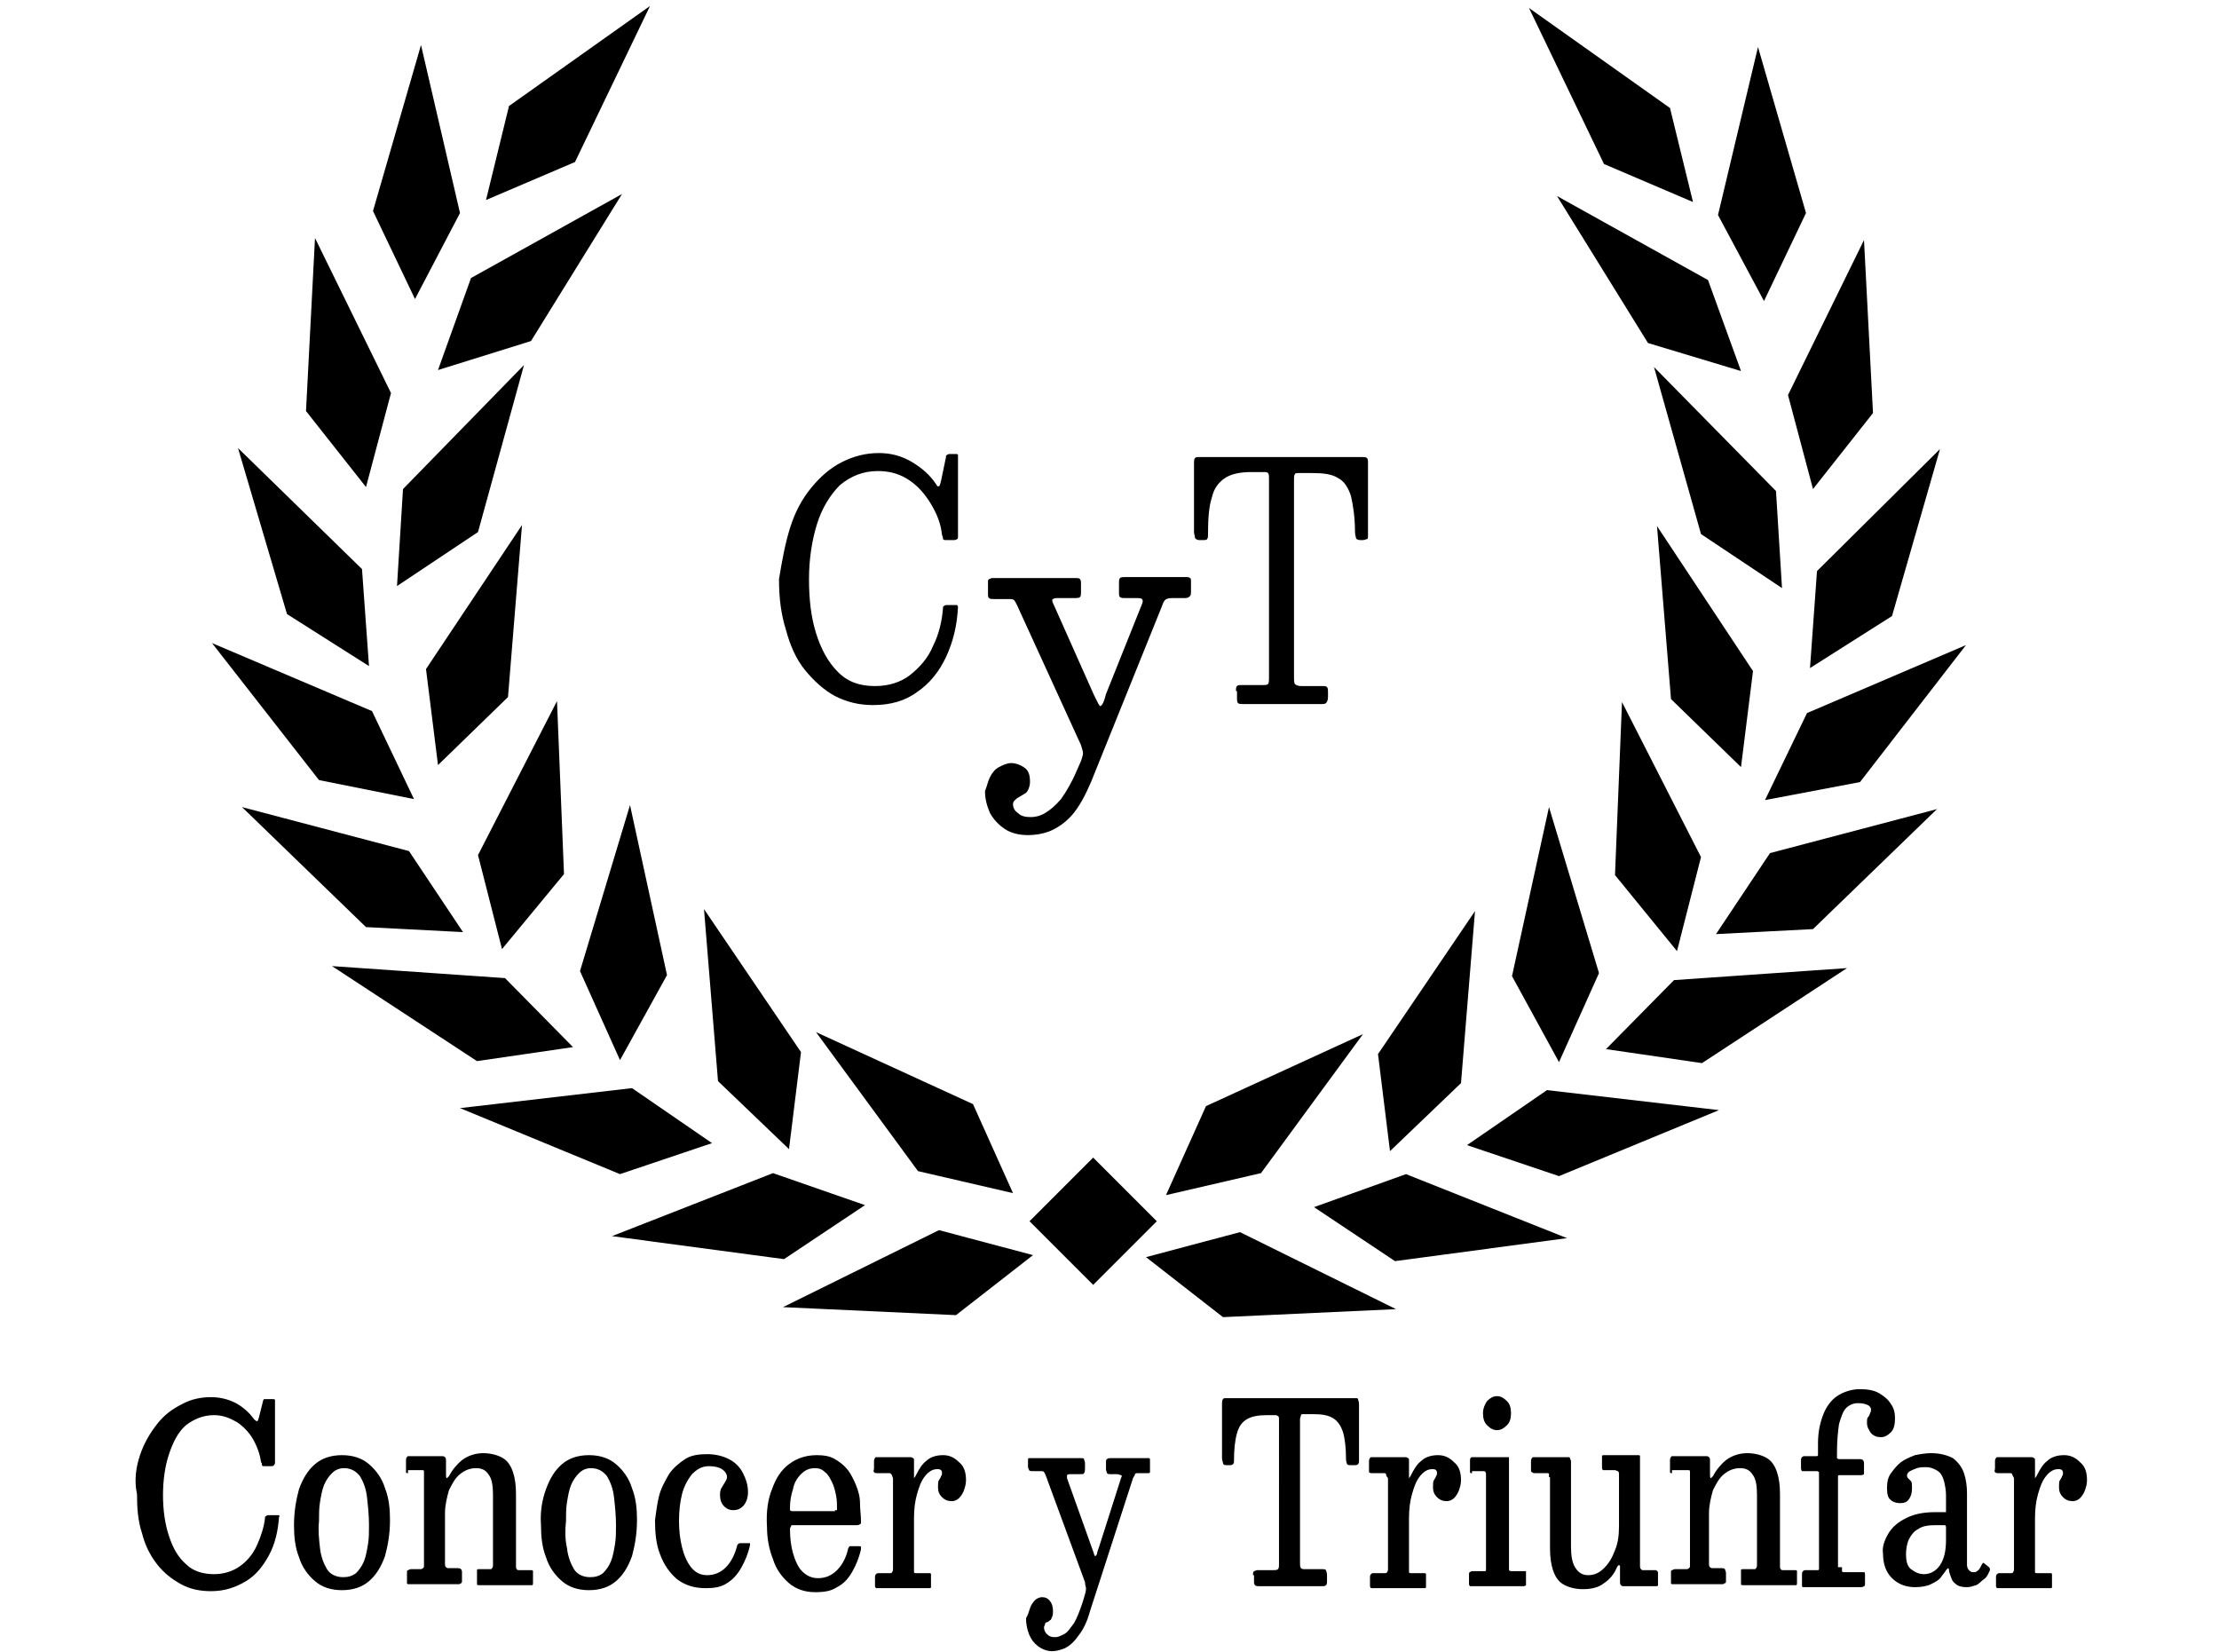 <svg xmlns="http://www.w3.org/2000/svg" viewBox="0 0 221.9 165.2"><path d="M169.3 20.2l-2.3-9.4-14.1-10 7.5 15.6zM180.6 21.3l-4.8-16.6-4 16.8 4.6 8.6zM164.8 34.3l9.3 2.8-3.3-9.1-15.1-8.4zM177.6 49.1l-12.2-12.4 4.7 16.7 8.1 5.4zM181.3 48.9l6-7.6-.9-17.3-7.6 15.5zM175.3 67.1l-9.6-14.5 1.4 17.3 7 6.8zM181 66.8l8.2-5.2 4.8-16.7-12.3 12.2zM196.6 64.5l-15.9 6.8-4.2 8.7 9.5-1.8zM161.5 87.5l6.2 7.6 2.4-9.4-7.9-15.5zM171.6 93.4l9.7-.5 12.4-12-16.7 4.4zM159.9 97.3l-5-16.6-3.7 16.9 4.7 8.6zM160.6 104.9l9.6 1.4 14.5-9.5-17.3 1.2zM146.1 108.3l1.4-17.2-9.7 14.3 1.2 9.7zM136.3 103.4l-15.7 7.2-4 8.9 9.5-2.2zM114.6 125.7l7.7 6 17.3-.8-15.6-7.7zM131.4 120.7l8.1 5.4 17.2-2.3-16.1-6.4zM146.7 114.5l9.2 3.1 16-6.6-17.2-2zM65 .6l-14.1 10-2.3 9.4 8.9-3.8zM46 21.3L42.1 4.5l-4.8 16.6 4.2 8.8zM53.1 34.1l9.1-14.7-15.1 8.4-3.3 9.2zM40.3 48.9l-.6 9.7 8.1-5.4 4.6-16.7zM39.1 39.3l-7.6-15.5-.9 17.3 6 7.6zM50.8 69.7l1.4-17.2-9.6 14.4 1.2 9.6zM36.9 66.6l-.7-9.7-12.4-12.1 4.9 16.6zM41.4 79.9l-4.2-8.8-16-6.8L31.9 78zM56.4 87.4l-.7-17.3-7.9 15.4 2.4 9.4zM46.3 93.2l-5.4-8.1-16.7-4.4 12.4 12zM58 97.1l4 8.9 4.7-8.5-3.7-17zM57.3 104.7l-6.8-6.9-17.3-1.2 14.5 9.5zM78.9 114.9l1.2-9.7-9.7-14.3 1.4 17.2zM101.3 119.3l-4-8.9-15.7-7.2 10.2 13.9zM78.3 130.7l17.3.8 7.7-6-9.4-2.5zM86.5 120.5l-9.2-3.2-16.1 6.3 17.2 2.3zM71.2 114.3l-8-5.5-17.2 2 16 6.6zM102.952 122.11l6.364-6.364 6.364 6.364-6.364 6.364z"/><g><path d="M14 145.5c.4-1.2 1-2.2 1.7-3.1.7-.9 1.5-1.5 2.5-2 .9-.5 1.9-.7 2.9-.7.9 0 1.7.2 2.5.6.7.4 1.3.9 1.8 1.6.1.1.2.2.3.2s.1-.1.2-.4l.4-1.6c0-.1.1-.2.1-.2H27.3c.1 0 .2 0 .2.1v6.2c0 .1 0 .2-.1.3 0 0-.1.1-.2.1h-.8c-.1 0-.2 0-.2-.1s0-.2-.1-.3c-.1-.8-.4-1.6-.8-2.3-.4-.7-1-1.3-1.6-1.7-.7-.4-1.4-.7-2.3-.7-1.1 0-2 .4-2.8 1-.8.7-1.3 1.7-1.7 2.9s-.6 2.6-.6 4.1c0 1.5.2 2.9.6 4.1.4 1.2.9 2.1 1.7 2.8.7.7 1.7 1 2.8 1 1 0 1.9-.3 2.6-.8.7-.5 1.3-1.2 1.7-2.1s.7-1.8.8-2.7c0-.1 0-.2.1-.2 0 0 .1-.1.2-.1h1.1s.1.1 0 .2c-.1 1.4-.4 2.7-1 3.8-.6 1.1-1.3 2-2.3 2.6-1 .6-2.1 1-3.5 1-1.1 0-2.1-.2-3-.7-.9-.5-1.7-1.1-2.4-2-.7-.9-1.2-1.9-1.5-3.1-.4-1.2-.5-2.5-.5-3.9-.3-1.4-.1-2.7.3-3.9zM29.9 148.9c.4-1.1.9-1.9 1.6-2.5.7-.6 1.6-.9 2.7-.9s2 .3 2.7.9c.7.6 1.3 1.4 1.6 2.4.4 1 .5 2.1.5 3.2 0 1.3-.2 2.5-.5 3.6-.4 1.1-.9 1.9-1.6 2.5-.7.6-1.6.9-2.7.9s-2-.3-2.7-.9c-.7-.6-1.3-1.4-1.6-2.4-.4-1-.5-2.1-.5-3.2 0-1.3.2-2.5.5-3.6zm2.1 5.9c.1.9.4 1.6.7 2.1s.9.8 1.6.8c.5 0 .9-.1 1.3-.4.3-.3.6-.7.8-1.2.2-.5.3-1.1.4-1.7.1-.6.1-1.2.1-1.9 0-1-.1-1.9-.2-2.8-.1-.9-.4-1.6-.7-2.1-.4-.5-.9-.8-1.6-.8-.5 0-.9.2-1.2.5-.3.3-.6.7-.8 1.2-.2.5-.3 1.1-.4 1.7-.1.6-.1 1.2-.1 1.9-.1.9 0 1.8.1 2.7zM40.8 147.3c-.1 0-.2 0-.2-.1V146c0-.1 0-.2.1-.3 0-.1.1-.1.2-.1h3.3c.1 0 .2 0 .3.1.1.1.1.2.1.3v1.3c0 .3 0 .5.1.5l.2-.2c.3-.6.8-1.2 1.3-1.6.5-.4 1.3-.7 2.1-.7s1.5.2 2 .5.8.8 1 1.4c.2.6.3 1.3.3 2.2v7.1c0 .2 0 .4.1.4 0 .1.1.1.3.1h1.1c.1 0 .2 0 .2.1v1.1c0 .2 0 .3-.1.3h-5.3c-.1 0-.2 0-.2-.1v-1.1-.3c0-.1.1-.1.2-.1h1c.2 0 .3 0 .3-.1.1-.1.1-.2.1-.4v-6.9c0-.9-.1-1.6-.4-2-.3-.5-.7-.7-1.3-.7-.6 0-1.1.2-1.6.6s-.8 1-1.1 1.6c-.2.7-.4 1.5-.4 2.3v5c0 .2 0 .3.1.4.1.1.2.1.3.1h.9c.1 0 .2 0 .3.1.1.1.1.2.1.4v.7c0 .2 0 .3-.1.3 0 0-.1.1-.2.1h-5c-.1 0-.2 0-.2-.1v-1c0-.2 0-.3.1-.3s.1-.1.3-.1h.9c.1 0 .2 0 .3-.1s.1-.1.1-.3v-9.3c0-.1 0-.2-.1-.2h-1.5zM54.6 148.9c.4-1.1.9-1.9 1.6-2.5.7-.6 1.6-.9 2.7-.9s2 .3 2.7.9c.7.6 1.3 1.4 1.6 2.4.4 1 .5 2.1.5 3.2 0 1.3-.2 2.5-.5 3.6-.4 1.1-.9 1.9-1.6 2.5-.7.6-1.6.9-2.7.9s-2-.3-2.7-.9c-.7-.6-1.3-1.4-1.6-2.4-.4-1-.5-2.1-.5-3.2-.1-1.3.1-2.5.5-3.6zm2.1 5.9c.1.9.4 1.6.7 2.1s.9.8 1.6.8c.5 0 .9-.1 1.3-.4.3-.3.6-.7.8-1.2.2-.5.3-1.1.4-1.7.1-.6.1-1.2.1-1.9 0-1-.1-1.9-.2-2.8-.1-.9-.4-1.6-.7-2.1-.4-.5-.9-.8-1.6-.8-.5 0-.9.2-1.2.5-.3.3-.6.7-.8 1.2-.2.5-.3 1.1-.4 1.7-.1.6-.1 1.2-.1 1.9-.1.9-.1 1.8.1 2.7zM65.9 149.6c.2-.8.6-1.5 1-2.2.4-.6 1-1.1 1.6-1.5.6-.4 1.4-.5 2.2-.5.9 0 1.6.2 2.2.5.6.3 1.1.8 1.4 1.4.3.6.5 1.2.5 1.9 0 .6-.2 1.1-.5 1.4-.3.3-.6.4-1 .4-.3 0-.6-.1-.9-.4s-.4-.7-.4-1.2c0-.3.1-.6.2-.7.1-.2.2-.3.3-.5s.2-.3.2-.5c0-.3-.2-.6-.5-.8-.3-.2-.8-.3-1.3-.3-.7 0-1.2.3-1.7.8-.4.5-.8 1.2-1 2s-.3 1.7-.3 2.7c0 .9.1 1.8.3 2.6.2.8.5 1.5.9 2s.9.8 1.6.8c.8 0 1.4-.3 1.9-.8s.9-1.3 1.1-2.1c0-.1.1-.2.1-.2s.1-.1.2-.1h1v.2c-.2.9-.5 1.6-.9 2.3s-.9 1.2-1.4 1.5c-.6.4-1.3.5-2.1.5-1.2 0-2.1-.3-2.9-.9-.7-.6-1.3-1.4-1.7-2.5-.4-1-.5-2.2-.5-3.4.1-.7.2-1.6.4-2.4zM77.2 148.9c.4-1.1.9-1.9 1.7-2.5s1.7-.9 2.8-.9c.7 0 1.3.1 1.8.4.5.3.9.6 1.3 1.1.3.4.6 1 .8 1.5s.4 1.1.4 1.8.1 1.2.1 1.8c0 .2 0 .3-.1.3 0 0-.1.1-.3.1h-6.4c-.1 0-.2 0-.2.1s-.1.1-.1.3c0 .9.1 1.7.3 2.4s.5 1.4.9 1.8.9.7 1.6.7c.8 0 1.4-.3 1.9-.8s.9-1.2 1.1-2.1c0-.1.1-.2.1-.2 0-.1.1-.1.2-.1h.8c.1 0 .2 0 .2.1v.2c-.2.9-.5 1.6-.9 2.3s-.9 1.2-1.5 1.5c-.6.4-1.3.5-2.2.5-1 0-1.9-.3-2.6-.9-.7-.6-1.3-1.4-1.6-2.4-.4-1-.6-2.1-.6-3.2-.1-1.6.1-2.8.5-3.8zm6.3 2.1h.2v-.2c0-.4 0-.8-.1-1.3s-.2-.9-.4-1.3-.4-.8-.7-1c-.3-.3-.6-.4-1-.4-.6 0-1 .2-1.4.6-.4.4-.7.9-.8 1.5-.2.6-.3 1.2-.3 1.8v.3s.1.1.2.1h4.3zM89.1 147.4c0-.1-.1-.1-.3-.1h-1.1c-.1 0-.2 0-.3-.1s0-.2 0-.4v-.6c0-.2 0-.3.1-.4 0-.1.1-.1.3-.1H91c.1 0 .2 0 .3.1.1 0 .1.1.1.3V147.8s.1-.1.2-.3c.3-.6.6-1.1 1-1.4.4-.4 1-.6 1.7-.6.6 0 1.1.2 1.6.7.5.4.7 1 .7 1.8 0 .4-.1.7-.2 1-.1.3-.3.6-.5.8-.2.2-.5.3-.7.3-.4 0-.7-.1-1-.4s-.4-.6-.4-1c0-.3 0-.6.1-.7.1-.2.2-.3.2-.4.1-.1.1-.2.1-.3 0-.1 0-.2-.1-.3-.1-.1-.2-.1-.4-.1-.4 0-.8.2-1.2.7-.4.5-.6 1.1-.8 1.8-.2.7-.3 1.5-.3 2.4v5.4c0 .1.1.1.3.1h1.2c.1 0 .2 0 .2.1v1.3c0 .1-.1.1-.2.1h-5.3s-.1-.1-.1-.2v-.9c0-.1 0-.2.1-.3 0 0 .1-.1.2-.1h1.1c.2 0 .3 0 .3-.1.1-.1.1-.2.1-.4v-9c-.1-.2-.1-.4-.2-.4zM103 160.8c.1-.3.3-.6.5-.8s.5-.3.7-.3c.3 0 .6.1.8.4.2.2.3.6.3 1 0 .2 0 .4-.1.6s-.1.3-.2.3c-.1.1-.2.2-.3.2s-.2.1-.2.2-.1.2-.1.3c0 .3.1.5.3.7.2.2.4.3.8.3.3 0 .5-.1.9-.3s.6-.6 1-1.1c.3-.5.6-1.3.9-2.2l.2-.7c.1-.3.1-.5.1-.6 0-.1-.1-.3-.1-.6l-3.9-10.6c-.1-.2-.1-.3-.2-.4 0-.1-.2-.1-.4-.1h-.8c-.1 0-.2 0-.3-.1 0-.1-.1-.2-.1-.3v-.7c0-.1 0-.2.1-.2h5.2c.2 0 .3 0 .3.1s.1.2.1.4v.5c0 .2 0 .4-.1.5 0 .1-.2.1-.4.1h-.9c-.2 0-.3 0-.4.1v.3l2.5 7c.1.3.2.5.2.6l.1.2c.1 0 .1-.1.2-.2 0-.2.1-.4.2-.7l2.2-6.9c.1-.2.1-.3 0-.3s-.2-.1-.4-.1h-.7c-.1 0-.2 0-.3-.1 0-.1-.1-.2-.1-.4v-.6c0-.2 0-.4.1-.4.1-.1.2-.1.3-.1H114.9c.1 0 .1.1.1.3v1.1c0 .1-.1.1-.3.1h-.8c-.2 0-.4 0-.4.1s-.1.2-.2.4l-4.3 13.3c-.3 1.1-.7 1.9-1.2 2.5-.4.6-.9 1-1.3 1.2-.5.2-.9.3-1.3.3-.5 0-1-.2-1.4-.5-.4-.3-.7-.7-.9-1.2-.2-.5-.3-1.1-.3-1.6.2-.3.3-.7.4-1zM125.3 157.5c0-.2 0-.3.1-.4.1 0 .2-.1.3-.1h1.6c.2 0 .4 0 .5-.1.1-.1.1-.3.1-.6V142c0-.2 0-.4-.1-.4-.1-.1-.2-.1-.3-.1h-.8c-.8 0-1.5.1-2 .4-.5.3-.8.7-1 1.4s-.3 1.6-.3 2.7c0 .2 0 .3-.1.4s-.2.1-.3.1h-.4c-.2 0-.3-.1-.3-.2s-.1-.3-.1-.5v-5.3c0-.3 0-.5.1-.6 0-.1.2-.1.4-.1h12.8c.2 0 .3 0 .3.1s.1.2.1.5v5.6c0 .2 0 .3-.1.4s-.2.1-.3.1h-.4c-.2 0-.3 0-.4-.1 0-.1-.1-.2-.1-.5 0-1.1-.1-2-.3-2.7-.2-.6-.5-1.1-1-1.4-.5-.3-1.1-.4-2-.4h-.9c-.2 0-.3 0-.3.1s-.1.2-.1.4v14.3c0 .3 0 .5.1.6.1.1.2.1.5.1h1.6c.2 0 .3 0 .4.1 0 .1.1.2.1.5v.5c0 .3 0 .4-.1.5-.1.1-.2.1-.4.1h-6.3c-.2 0-.3 0-.4-.1-.1-.1-.1-.2-.1-.4v-.6zM138.6 147.4c0-.1-.1-.1-.3-.1h-1.1c-.1 0-.2 0-.3-.1v-1c0-.2 0-.3.1-.4 0-.1.1-.1.3-.1h3.2c.1 0 .2 0 .3.1.1 0 .1.1.1.3V147.8s.1-.1.2-.3c.3-.6.6-1.1 1-1.4.4-.4 1-.6 1.7-.6.6 0 1.1.2 1.6.7.5.4.7 1 .7 1.8 0 .4-.1.7-.2 1-.1.3-.3.6-.5.8s-.5.3-.7.3c-.4 0-.7-.1-1-.4-.3-.3-.4-.6-.4-1 0-.3 0-.6.1-.7.1-.2.2-.3.2-.4.1-.1.1-.2.1-.3 0-.1 0-.2-.1-.3s-.2-.1-.4-.1c-.4 0-.8.2-1.2.7-.4.5-.6 1.1-.8 1.8s-.3 1.5-.3 2.4v5.4c0 .1.1.1.3.1h1.2c.1 0 .2 0 .2.1v1.3c0 .1-.1.1-.2.1h-5.3s-.1-.1-.1-.2v-.9c0-.1 0-.2.1-.3s.1-.1.2-.1h1.1c.2 0 .3 0 .3-.1.1-.1.1-.2.1-.4v-9c-.2-.2-.2-.4-.2-.4zM147.2 147.3c-.1 0-.2 0-.2-.1V146c0-.2.1-.3.2-.3h3.7V157s.1.1.2.1h1.5v1.4s-.1.1-.2.1H147s-.1-.1-.1-.2v-.9c0-.2 0-.3.1-.3 0 0 .1-.1.2-.1h1.2c.1 0 .2 0 .2-.1V147.4c0-.2-.1-.3-.2-.3h-1.2zm1.5-7.2c.3-.3.6-.5 1-.5s.7.2 1 .5c.3.3.4.7.4 1.2s-.1.9-.4 1.2c-.3.3-.6.5-1 .5s-.7-.2-1-.5c-.3-.3-.4-.7-.4-1.2s.2-.9.4-1.2zM154.9 147.7v-.3c0-.1-.1-.1-.2-.1h-1.2c-.1 0-.2 0-.3-.1-.1 0-.1-.1-.1-.3v-.7c0-.2 0-.3.1-.4 0-.1.1-.1.3-.1h3.2c.2 0 .3 0 .3.1s.1.2.1.3v8.5c0 .9.1 1.6.4 2.1s.7.8 1.3.8c.6 0 1.1-.2 1.6-.7s.8-1 1.1-1.8c.3-.7.4-1.5.4-2.4v-5.1c0-.2 0-.3-.1-.4-.1 0-.2-.1-.3-.1h-1.2s-.1-.1-.1-.2v-.9-.3c0-.1.1-.1.2-.1h3.4c.1 0 .2 0 .2.1v10.9c0 .2 0 .3.1.4s.1.1.3.1h1.1c.1 0 .2 0 .2.1.1 0 .1.1.1.3v1.1c0 .1-.1.1-.2.1h-3.2c-.2 0-.2 0-.3-.1s-.1-.2-.1-.4v-1.4c0-.1 0-.2-.1-.2 0 0-.1 0-.2.2-.3.7-.7 1.2-1.3 1.6-.5.4-1.2.6-2.1.6-.8 0-1.5-.2-2-.5s-.8-.8-1-1.4c-.2-.6-.3-1.3-.3-2.2v-7.1zM167.2 147.3c-.1 0-.2 0-.2-.1V146c0-.1 0-.2.1-.3 0-.1.1-.1.2-.1h3.3c.1 0 .2 0 .3.1.1.1.1.2.1.3v1.3c0 .3 0 .5.1.5l.2-.2c.3-.6.8-1.2 1.3-1.6.5-.4 1.3-.7 2.1-.7s1.5.2 2 .5.8.8 1 1.4c.2.6.3 1.3.3 2.2v7.1c0 .2 0 .4.1.4 0 .1.1.1.3.1h1.1c.1 0 .2 0 .2.1v1.1c0 .2 0 .3-.1.3h-5.3c-.1 0-.2 0-.2-.1v-1.1-.3c0-.1.1-.1.2-.1h1c.2 0 .3 0 .3-.1.1-.1.1-.2.1-.4v-6.9c0-.9-.1-1.6-.4-2-.3-.5-.7-.7-1.3-.7-.6 0-1.1.2-1.6.6-.5.4-.8 1-1.1 1.6-.2.7-.4 1.5-.4 2.3v5c0 .2 0 .3.1.4.1.1.2.1.3.1h.9c.1 0 .2 0 .3.1 0 .1.1.2.1.4v.7c0 .2 0 .3-.1.3s-.1.1-.2.1h-5c-.1 0-.2 0-.2-.1v-1c0-.2 0-.3.1-.3s.1-.1.3-.1h1.1c.1 0 .2 0 .3-.1s.1-.1.1-.3v-9.3c0-.1 0-.2-.1-.2h-1.7zM184.2 156.7v.4c0 .1.1.1.3.1H186.4c.1 0 .1.1.1.3v.8c0 .2 0 .3-.1.3 0 0-.1.1-.3.1h-5.7c-.1 0-.2 0-.2-.1v-1.2c0-.1 0-.2.1-.3 0 0 .1-.1.2-.1h1.2c.1 0 .2 0 .2-.1v-9.4-.3s-.1-.1-.2-.1h-1.5s-.1-.1-.1-.3v-.8c0-.1 0-.2.1-.3 0 0 .1-.1.2-.1h1.2c.1 0 .2 0 .2-.1v-1.2c0-1.1.2-2 .5-2.8s.8-1.5 1.4-1.9 1.4-.7 2.3-.7c.7 0 1.4.1 1.9.4.5.3.9.6 1.2 1.1.3.4.4.9.4 1.4 0 .6-.1 1.1-.4 1.4-.3.3-.6.5-1 .5s-.7-.1-1-.4c-.2-.3-.4-.6-.4-1 0-.3 0-.5.1-.6s.2-.3.2-.4c.1-.1.1-.3.1-.4 0-.1-.1-.3-.3-.4-.2-.1-.5-.2-1-.2s-.9.2-1.2.5c-.3.3-.5.9-.7 1.6-.1.7-.2 1.6-.2 2.7v.7s.1.1.2.1h2.1c.1 0 .2 0 .3.1 0 0 .1.1.1.3v1.1s-.1.1-.3.1H184c-.1 0-.2 0-.2.1V156.7zM188.8 153.4c.4-.7 1-1.2 1.8-1.6.8-.4 1.7-.6 2.9-.6h1.1v-1.7c0-.5-.1-1-.2-1.4s-.3-.8-.6-1c-.3-.2-.7-.4-1.2-.4-.3 0-.6 0-.9.1-.3.1-.5.2-.7.3-.2.1-.3.3-.3.4 0 .1 0 .2.1.3l.3.3c.1.1.1.4.1.7 0 .5-.1.8-.3 1.1s-.5.4-.9.4c-.3 0-.7-.1-.9-.3-.3-.2-.4-.6-.4-1.2s.1-1.1.4-1.5c.3-.4.6-.8 1-1.1s.9-.5 1.4-.7c.5-.1 1.1-.2 1.6-.2.9 0 1.6.2 2.2.5.5.4.9.9 1.1 1.5.2.6.3 1.3.3 2v7.2c0 .2.1.4.2.5.1.1.2.2.4.2s.3 0 .4-.1c.2-.1.3-.3.5-.7.1-.1.1-.2.2-.1l.5.4c.1.1.1.2.1.3-.2.4-.3.7-.6.9s-.5.5-.8.6c-.3.1-.6.2-.9.2-.5 0-.9-.1-1.1-.3-.3-.2-.4-.4-.5-.7-.1-.3-.2-.5-.2-.7 0-.2-.1-.2-.1-.2l-.2.2c-.1.2-.3.4-.5.7-.2.3-.6.5-1 .7s-1 .3-1.6.3c-.9 0-1.7-.3-2.3-.9-.6-.6-.9-1.4-.9-2.5-.1-.5.1-1.2.5-1.9zm2.3 3.5c.4.3.8.5 1.3.5.6 0 1.2-.3 1.6-.9.4-.6.6-1.4.6-2.5v-1.3c0-.2-.1-.2-.2-.2h-.9c-.7 0-1.3.1-1.7.4-.4.2-.7.6-.9 1-.2.4-.3 1-.3 1.5 0 .6.1 1.2.5 1.5zM201.2 147.4c0-.1-.1-.1-.3-.1h-1.1c-.1 0-.2 0-.3-.1s0-.2 0-.4v-.6c0-.2 0-.3.1-.4 0-.1.1-.1.3-.1h3.2c.1 0 .2 0 .3.1.1 0 .1.1.1.3V147.8s.1-.1.2-.3c.3-.6.6-1.1 1-1.4.4-.4 1-.6 1.7-.6.6 0 1.1.2 1.6.7.5.4.7 1 .7 1.8 0 .4-.1.7-.2 1-.1.3-.3.6-.5.8-.2.2-.5.3-.7.3-.4 0-.7-.1-1-.4s-.4-.6-.4-1c0-.3 0-.6.1-.7.1-.2.2-.3.2-.4.1-.1.1-.2.1-.3 0-.1 0-.2-.1-.3-.1-.1-.2-.1-.4-.1-.4 0-.8.2-1.2.7-.4.5-.6 1.1-.8 1.8-.2.7-.3 1.5-.3 2.4v5.4c0 .1.1.1.3.1h1.2c.1 0 .2 0 .2.1v1.3c0 .1-.1.1-.2.1h-5.3s-.1-.1-.1-.2v-.9c0-.1 0-.2.1-.3 0 0 .1-.1.2-.1h1.1c.2 0 .3 0 .3-.1.1-.1.1-.2.1-.4v-9l-.2-.4z"/></g><g><path d="M79 52.8c.5-1.6 1.2-2.9 2.1-4 .9-1.1 1.9-2 3.1-2.6 1.2-.6 2.4-.9 3.7-.9 1.2 0 2.3.3 3.3.9 1 .6 1.8 1.3 2.4 2.2.1.2.2.3.3.2.1 0 .1-.2.2-.5l.5-2.4c0-.1 0-.2.1-.2 0 0 .1-.1.2-.1h.7c.1 0 .2 0 .2.1v8.1c0 .2 0 .3-.1.3-.1.1-.2.1-.3.1h-.8c-.2 0-.2 0-.3-.1 0-.1 0-.2-.1-.4-.1-1.1-.5-2.1-1.1-3.1-.6-1-1.3-1.8-2.2-2.4-.9-.6-1.9-.9-3.1-.9-1.5 0-2.7.5-3.8 1.4-1 1-1.8 2.3-2.3 3.9-.5 1.6-.8 3.5-.8 5.5s.2 3.8.7 5.4c.5 1.6 1.2 2.9 2.2 3.9 1 1 2.2 1.4 3.7 1.4 1.4 0 2.6-.4 3.5-1.1 1-.8 1.8-1.7 2.3-2.9.6-1.2.9-2.5 1-3.8 0-.1 0-.2.1-.2 0 0 .1-.1.2-.1h1.1s.1.1.1.2c-.1 1.9-.5 3.5-1.2 5s-1.7 2.7-2.9 3.5c-1.2.9-2.7 1.3-4.4 1.3-1.4 0-2.6-.3-3.8-.9-1.1-.6-2.1-1.5-3-2.6s-1.5-2.5-1.9-4c-.5-1.6-.7-3.2-.7-5.1.3-1.8.6-3.5 1.1-5.1zM123.6 69.1c0-.3 0-.4.1-.5.1-.1.2-.1.4-.1h2.1c.3 0 .5 0 .6-.1.1-.1.1-.4.1-.8V47.9c0-.3 0-.5-.1-.6-.1-.1-.2-.1-.5-.1h-1.2c-1.1 0-2 .2-2.6.6-.6.4-1.1 1-1.3 1.9-.3.9-.4 2.1-.4 3.7 0 .3 0 .4-.1.5 0 .1-.2.1-.4.1h-.4c-.2 0-.3-.1-.4-.2 0-.2-.1-.4-.1-.6v-6.7c0-.4 0-.6.1-.7.1-.1.2-.1.5-.1h16.2c.2 0 .4 0 .5.1.1.1.1.3.1.6v7.1c0 .2 0 .4-.1.4s-.2.1-.4.1h-.3c-.2 0-.4-.1-.4-.2s-.1-.3-.1-.6c0-1.5-.2-2.7-.4-3.6-.3-.9-.7-1.5-1.3-1.8-.6-.4-1.5-.5-2.6-.5h-1.3c-.2 0-.4 0-.4.1-.1.1-.1.3-.1.6v19.6c0 .4 0 .7.1.8.1.1.3.2.6.2h2.1c.3 0 .4 0 .5.1.1.1.1.3.1.7v.3c0 .3-.1.5-.2.6s-.3.1-.5.1h-7.8c-.2 0-.4 0-.5-.1-.1-.1-.1-.3-.1-.6v-.6zM99 77.7c.2-.4.5-.8.9-1 .4-.2.8-.4 1.2-.4.5 0 1 .2 1.4.5s.5.8.5 1.4c0 .3-.1.6-.2.8s-.2.3-.4.4c-.2.1-.3.2-.5.3s-.3.2-.4.3c-.1.1-.2.2-.2.4 0 .4.2.7.5.9.3.3.7.4 1.3.4.4 0 .9-.1 1.4-.4.5-.3 1-.7 1.6-1.4.5-.7 1.1-1.7 1.6-2.9l.4-.9c.1-.3.2-.6.2-.8s-.1-.4-.2-.8l-6.4-14c-.1-.2-.2-.4-.3-.5-.1-.1-.3-.1-.6-.1h-1.4c-.2 0-.4 0-.5-.1-.1-.1-.1-.2-.1-.5v-1.1c0-.2 0-.2.1-.3.1 0 .2-.1.3-.1h8.3c.3 0 .4 0 .5.1.1.1.1.3.1.6v.6c0 .3 0 .5-.1.6-.1.1-.3.1-.6.1h-1.5c-.3 0-.5 0-.6.1-.1 0-.1.2 0 .4l4.1 9.2.4.8c.1.2.2.3.2.3.1 0 .2-.1.3-.3.1-.2.2-.5.3-.9l3.6-9c.1-.2.1-.4 0-.5-.1-.1-.3-.1-.6-.1h-1.1c-.2 0-.4 0-.5-.1-.1-.1-.1-.2-.1-.5v-.8c0-.3 0-.5.1-.6s.3-.1.5-.1h6.1c.2 0 .3 0 .4.1.1 0 .1.2.1.3v1c0 .2 0 .4-.1.5-.1.1-.2.2-.5.2h-1.3c-.4 0-.6.1-.7.2-.1.1-.2.3-.3.6l-7.1 17.6c-.6 1.4-1.2 2.5-1.9 3.3-.7.8-1.5 1.3-2.2 1.6-.8.3-1.5.4-2.2.4-.9 0-1.7-.2-2.3-.6s-1.1-.9-1.5-1.6c-.3-.7-.5-1.4-.5-2.2.2-.5.3-1 .5-1.4z"/></g></svg>